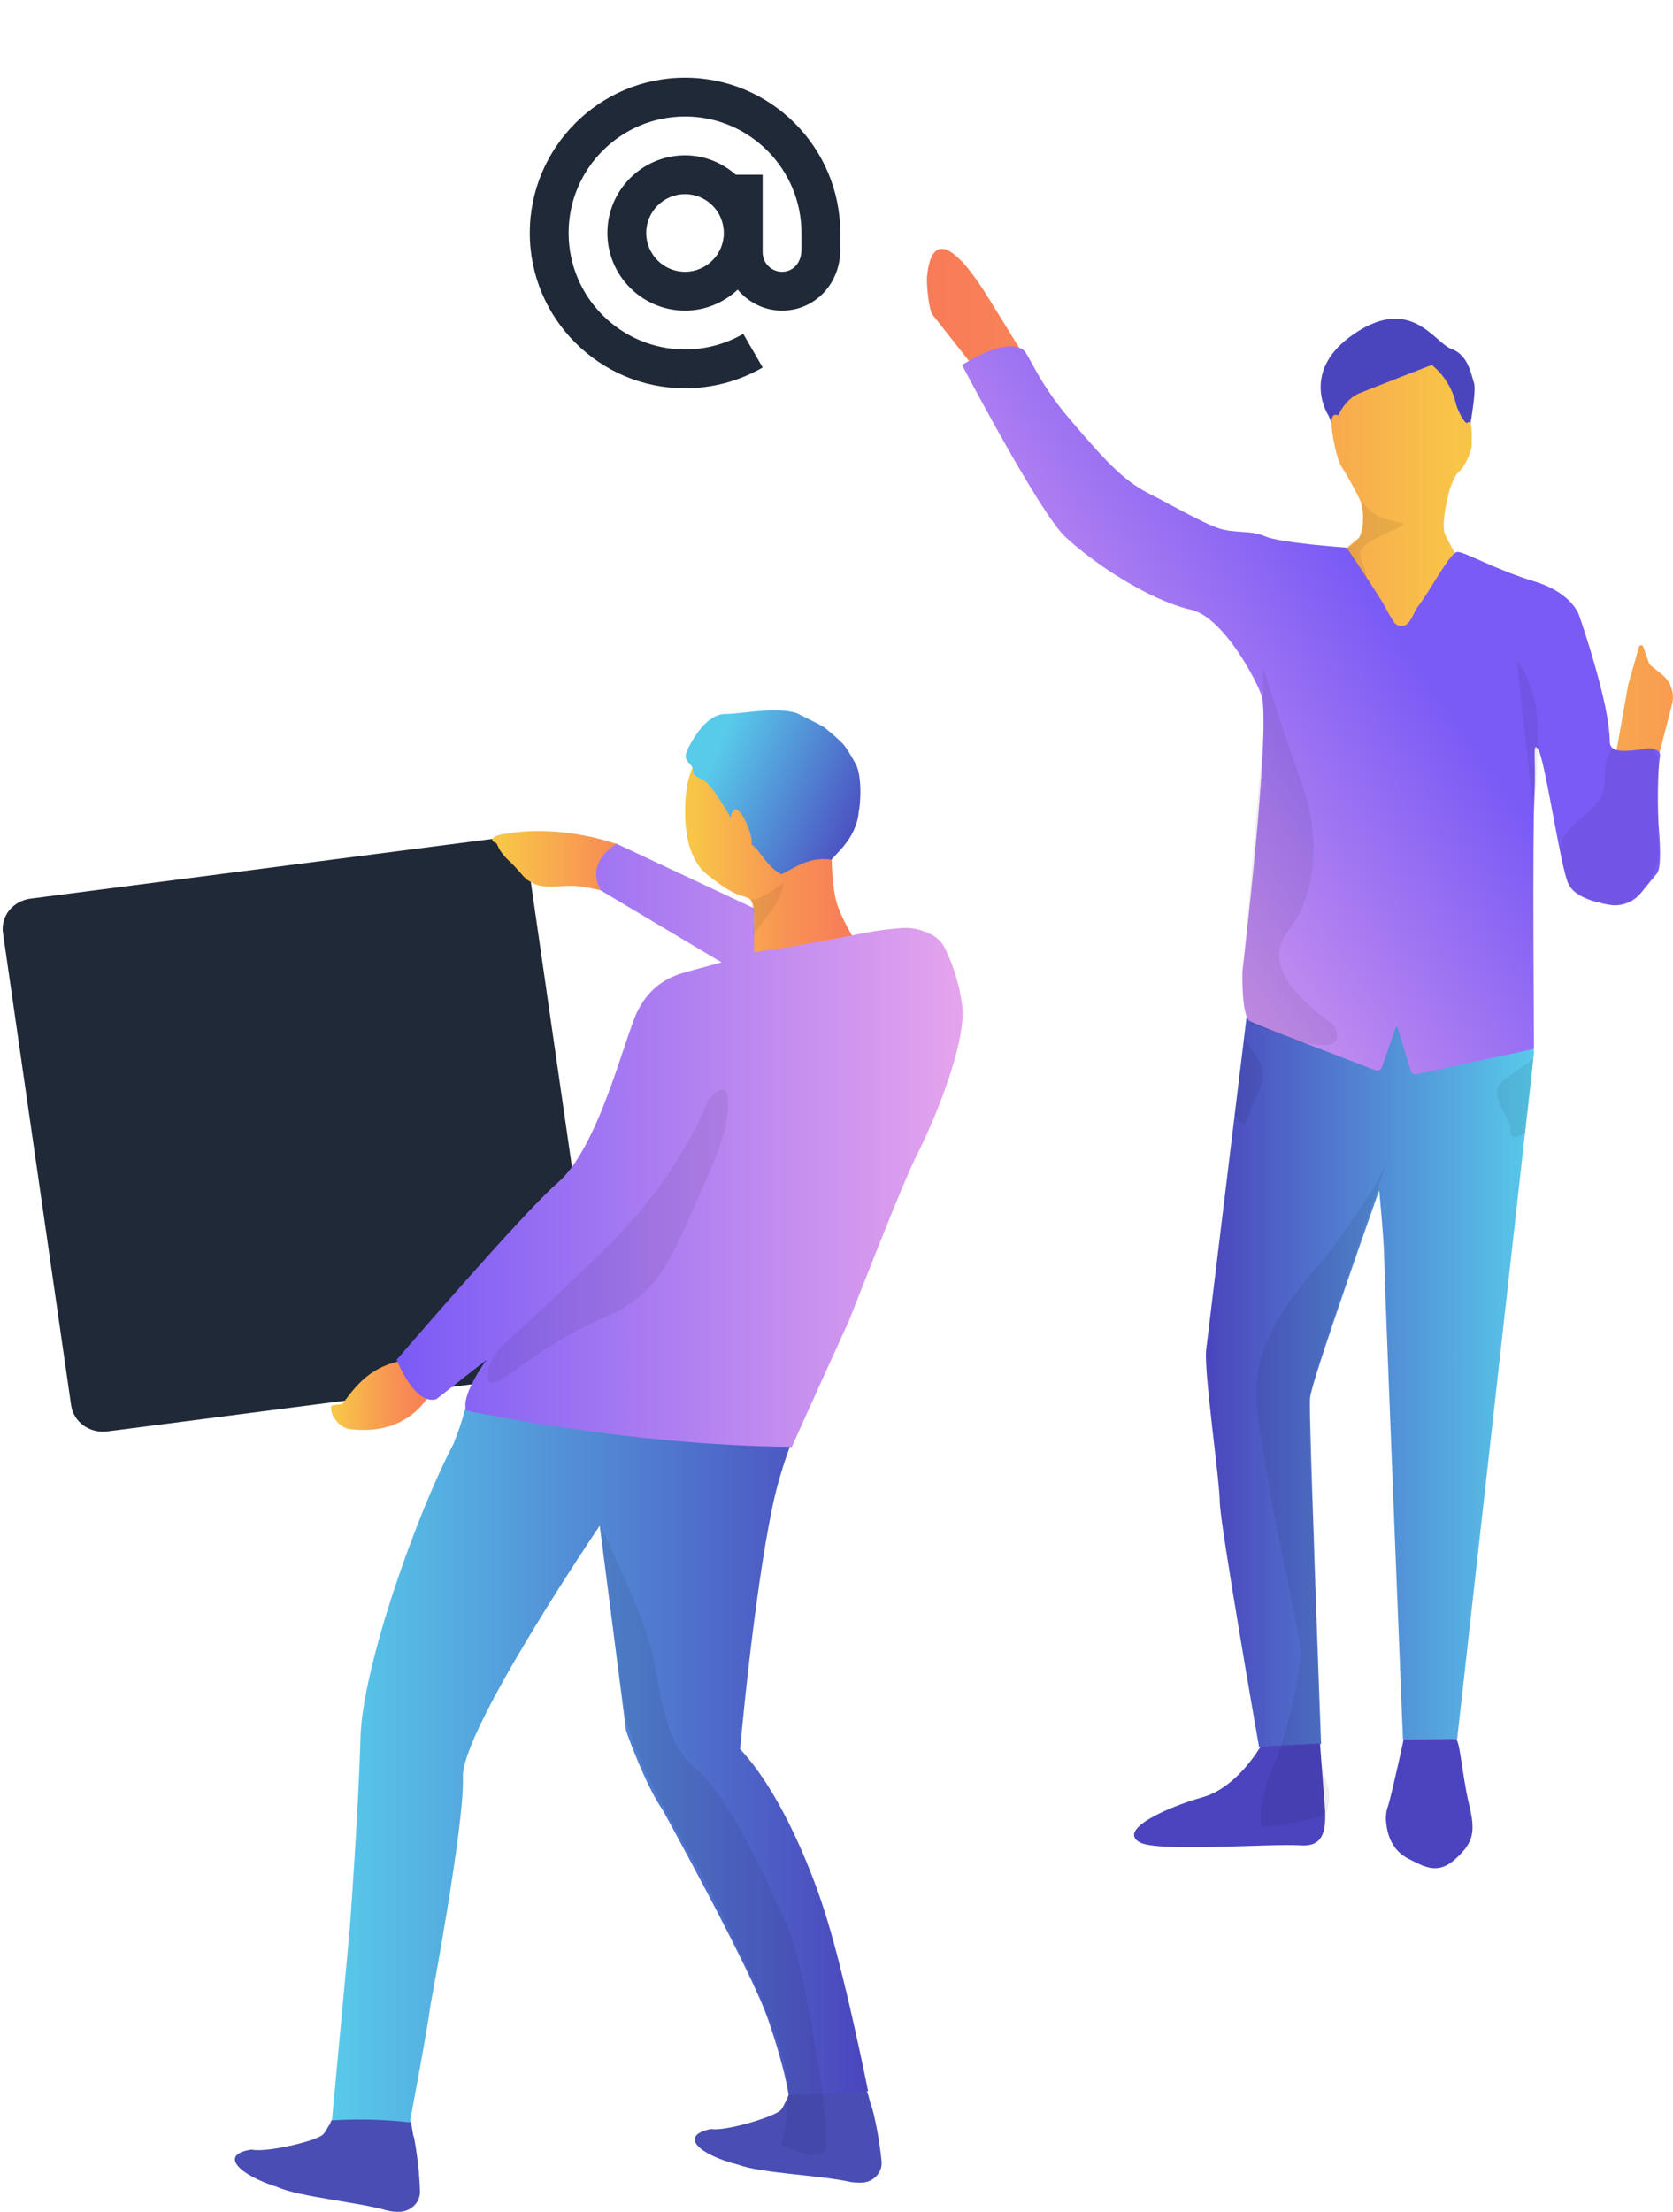 <svg width="370" height="489" viewBox="0 0 370 489" fill="none" xmlns="http://www.w3.org/2000/svg">
<g clip-path="url(#clip0_431_138)">
<path d="M298.063 102.72L324.463 97.666C324.463 97.666 326.662 86.681 326.002 84.708C325.342 82.735 324.722 78.45 320.985 77.13C317.249 75.811 312.216 65.302 299.687 73.654C287.158 82.006 293.868 91.959 293.868 91.959L298.063 102.72Z" fill="url(#paint0_linear_431_138)"/>
<path d="M316.658 80.675C316.658 80.675 303.521 85.746 300.531 86.985C297.541 88.224 295.94 91.832 295.94 91.832C295.94 91.832 294.47 90.96 294.47 93.45C294.47 95.939 295.693 101.549 296.582 102.978C298.112 105.399 299.505 107.904 300.755 110.481C301.972 113.051 301.53 118.385 300.284 119.131C299.039 119.877 276.851 139.816 276.851 139.816L258.399 120.685L236.297 98.888L226.942 79.413C226.942 79.413 218.024 64.82 216.841 63.099C207.658 49.573 205.518 55.935 205.024 61.155C204.881 62.675 205.357 68.474 206.31 69.673L249.394 124.167L259.151 127.609L276.822 139.787L283.302 150.749L344.631 161.763L352.603 193.714L360.064 151.495L362.469 142.988C362.498 142.886 362.558 142.795 362.642 142.73C362.726 142.664 362.829 142.627 362.935 142.624C363.041 142.621 363.146 142.651 363.233 142.712C363.321 142.772 363.387 142.859 363.422 142.959L364.793 146.889C365.367 146.401 364.179 148.26 364.793 146.889L367.6 149.143C368.559 149.915 369.274 150.946 369.661 152.115C370.048 153.283 370.09 154.537 369.781 155.728L360.363 192.165C360.363 192.165 321.617 122.435 319.654 118.305C318.77 116.452 319.712 111.995 320.228 109.701C320.699 107.595 321.726 104.968 322.725 104.217C323.723 103.465 325.462 99.983 325.462 98.48C325.462 96.978 325.755 92.239 324.469 93.496C324.119 93.84 322.409 91.15 321.91 88.907C321.088 85.671 319.247 82.785 316.658 80.675Z" fill="url(#paint1_linear_431_138)"/>
<path d="M276.157 221.03C276.157 221.03 267.301 293.743 266.756 298.389C266.21 303.036 269.763 327.346 269.763 331.992C269.763 336.639 278.446 386.154 278.446 386.154L292.175 385.535C292.175 385.535 289.443 312.592 289.713 309.042C289.982 305.491 305.019 263.152 305.019 263.152C305.019 263.152 306.115 274.355 306.115 277.905C306.115 281.456 310.276 384.6 310.276 384.6H322.243L339.26 232.692L338.932 229.767L276.157 221.03Z" fill="url(#paint2_linear_431_138)"/>
<path d="M311.59 137.55C311.393 137.818 311.134 138.034 310.834 138.178C310.535 138.323 310.205 138.392 309.872 138.379C309.54 138.367 309.216 138.273 308.928 138.107C308.64 137.94 308.398 137.706 308.221 137.424C307.52 136.373 306.887 135.277 306.327 134.143C305.352 132.198 297.833 121.07 297.833 121.07C297.833 121.07 283.101 120.009 279.881 118.598C276.564 117.147 273.493 117.99 269.705 116.848C266.308 115.827 257.274 110.665 254.984 109.557C248.981 106.643 245.417 103.058 236.32 92.349C229.766 84.616 227.51 78.329 226.397 77.434C222.454 74.239 212.772 80.698 212.772 80.698C212.772 80.698 229.841 113.263 235.54 118.621C241.79 124.477 254.031 132.652 263.45 134.803C270.733 136.472 278.372 151.254 279.066 154.025C281.035 162.125 274.762 214.829 274.762 214.829C274.762 214.829 274.521 224.816 276.483 225.791C278.205 226.652 299.377 234.751 304.25 236.616C304.379 236.665 304.517 236.687 304.656 236.682C304.794 236.676 304.93 236.643 305.055 236.584C305.18 236.526 305.293 236.442 305.385 236.339C305.477 236.236 305.548 236.116 305.593 235.985L308.704 227.07C308.716 227.032 308.74 226.998 308.772 226.974C308.805 226.951 308.844 226.938 308.884 226.938C308.925 226.938 308.964 226.951 308.997 226.974C309.029 226.998 309.053 227.032 309.065 227.07L312.038 236.822C312.12 237.055 312.284 237.25 312.5 237.372C312.715 237.493 312.967 237.532 313.209 237.482L339.259 231.877C339.259 231.877 338.898 183.836 339.345 175.811C339.782 167.947 338.771 163.57 340.189 165.693C341.744 168.073 345.211 192.429 346.973 195.63C348.39 198.217 352.586 199.439 355.909 200.013C357.195 200.239 358.519 200.121 359.744 199.668C360.97 199.215 362.052 198.445 362.882 197.437L366.492 193.037C367.508 191.798 367.066 185.477 366.928 183.859C366.498 178.542 366.544 170.976 367.106 167.385C367.841 162.756 356.006 168.956 356.006 163.834C356.006 155.413 349.337 136.329 349.337 136.329C349.337 136.329 348.115 131.212 339.345 128.533C330.576 125.854 323.97 121.988 322.306 122.005C320.744 122.005 315.837 131.327 313.645 134.005C312.675 135.227 312.847 135.789 311.59 137.55Z" fill="url(#paint3_linear_431_138)"/>
<path d="M320.842 384.439L310.425 384.542C310.425 384.542 308.279 394.489 307.16 398.636C307.085 398.9 306.867 399.577 306.718 400.065C306.556 400.777 306.487 401.508 306.511 402.239C306.724 406.007 308.13 409.197 311.481 410.9C315.172 412.77 318.018 414.491 321.944 410.9C325.87 407.309 326.392 405.049 324.883 398.814C323.373 392.579 322.891 384.686 321.961 384.473" fill="#4B44BE"/>
<path d="M265.958 397.306C273.643 395.172 278.785 386.091 278.785 386.091L291.928 385.409C291.928 385.409 292.611 394.587 292.99 399.302C293.483 405.508 292.249 408.279 287.532 407.946C281.333 407.505 256.035 409.495 252.069 407.281C246.903 404.413 258.761 399.302 265.958 397.306Z" fill="#4B44BE"/>
<path opacity="0.07" d="M307.114 255.758C305.421 260.714 298.815 270.316 294.585 276.035C290.355 281.755 277.035 293.973 277.878 308.83C278.722 323.687 287.732 361.827 287.732 365.257C287.732 368.688 284.364 384.904 281.815 389.872C279.267 394.839 278.068 403.862 279.336 403.862C281.74 403.79 284.13 403.473 286.47 402.916C288.656 402.342 291.67 401.769 292.898 401.195C293.764 400.793 293.948 397.988 293.948 397.988C294.034 396.786 293.896 395.578 293.541 394.426C293.254 393.686 292.18 389.906 292.14 388.816C291.606 374.848 290.418 342.542 290.659 340.282C291.096 336.048 287.738 314.738 290.803 304.235C293.868 293.732 307.114 255.758 307.114 255.758Z" fill="black"/>
<path opacity="0.07" d="M275.273 229.233L273.023 246.66C273.023 246.66 275.319 250.257 275.893 247.234C276.467 244.211 281.31 238.457 278.389 234.367C275.468 230.277 275.273 229.233 275.273 229.233Z" fill="black"/>
<path opacity="0.07" d="M339.093 234.121L338.307 242.427L337.279 250.457C337.279 250.457 333.962 252.861 334.014 249.746C334.065 246.631 328.424 241.882 332.711 238.715C336.998 235.549 339.093 234.121 339.093 234.121Z" fill="black"/>
<path opacity="0.07" d="M297.77 121.237C298.344 121.11 294.901 122.051 297.925 121.053C303.09 119.332 300.944 109.581 300.944 109.581C300.944 109.581 301.478 113.235 306.385 114.703C311.194 116.137 312.618 115.076 305.237 118.558C297.977 122 301.719 123.187 302.212 127.661" fill="black"/>
<path opacity="0.07" d="M279.416 162.142L274.762 215.741C274.762 215.741 274.819 224.65 276.483 225.992C278.148 227.334 283.371 228.195 284.576 229.055C285.781 229.916 298.511 234.126 295.188 227.019C294.442 225.436 277.224 215.787 284.909 205.749C292.594 195.71 291.222 181.685 287.532 171.934C283.841 162.182 279.359 147.618 279.359 147.618L279.416 162.142Z" fill="black"/>
<path opacity="0.07" d="M356.672 165.36C356.672 165.36 360.621 166.731 363.99 165.326C369.029 163.226 365.786 181.175 366.79 187.049C367.554 191.466 362.836 201.183 355.886 200.03C348.936 198.877 346.623 198.171 345.159 188.982C344.046 181.949 354.836 179.924 354.836 173.23C354.836 166.536 356.672 165.36 356.672 165.36Z" fill="black"/>
<path opacity="0.07" d="M339.208 179.781C339.208 179.781 341.222 160.714 339.208 154.031C337.193 147.348 335.42 146 335.42 146L339.208 179.781Z" fill="black"/>
</g>
<path d="M151.5 17.166C132.569 17.166 117.167 32.569 117.167 51.5C117.167 70.431 132.569 85.833 151.5 85.833C157.537 85.833 163.474 84.245 168.671 81.238L164.375 73.807C160.481 76.059 156.028 77.25 151.5 77.25C137.301 77.25 125.75 65.699 125.75 51.5C125.75 37.3 137.301 25.75 151.5 25.75C165.699 25.75 177.25 37.3 177.25 51.5V55.238C177.25 58.046 175.446 60.083 172.958 60.083C170.592 60.083 168.666 58.157 168.666 55.791V38.625H162.734C159.715 35.987 155.814 34.333 151.5 34.333C142.034 34.333 134.333 42.034 134.333 51.5C134.333 60.965 142.034 68.667 151.5 68.667C156.007 68.667 160.083 66.884 163.149 64.032C165.513 66.841 169.008 68.667 172.958 68.667C180.177 68.667 185.833 62.768 185.833 55.238V51.5C185.833 32.569 170.431 17.166 151.5 17.166ZM151.5 60.083C146.766 60.083 142.917 56.234 142.917 51.5C142.917 46.766 146.766 42.916 151.5 42.916C156.234 42.916 160.083 46.766 160.083 51.5C160.083 56.234 156.234 60.083 151.5 60.083Z" fill="#1F2937"/>
<path d="M108.844 185.462L6.767 198.654C2.85 199.16 0.12 202.528 0.655 206.233L15.729 310.65C16.263 314.355 19.824 316.937 23.741 316.432L125.818 303.239C129.734 302.734 132.464 299.366 131.93 295.661L116.856 191.244C116.322 187.595 112.761 184.957 108.844 185.462Z" fill="#1F2937"/>
<path d="M157.212 470.643C160.239 471.204 170.803 468.117 172.583 466.545C173.176 466.039 173.651 464.58 174.126 463.962C174.541 461.998 175.55 463.008 176.559 462.84C179.586 462.222 187.776 460.201 191.633 462.166C192.346 463.682 192.405 465.141 192.88 465.983C193.889 469.801 194.541 473.73 194.957 477.66C195.254 480.074 193.414 482.207 190.921 482.488C190.921 482.488 190.921 482.488 190.862 482.488H190.803C189.972 482.544 189.081 482.488 188.191 482.376C181.663 480.86 168.429 480.467 163.325 478.558C154.779 476.425 149.912 472.158 157.212 470.643Z" fill="#494DB4"/>
<path d="M55.669 475.19C58.637 475.92 69.438 473.45 71.278 471.99C71.931 471.541 72.465 470.138 72.999 469.52C73.533 467.611 74.483 468.622 75.491 468.51C78.578 468.06 86.886 466.489 90.625 468.678C91.278 470.194 91.159 471.709 91.575 472.552C92.287 476.425 92.761 480.411 92.88 484.34C92.999 486.754 91.04 488.775 88.488 488.944C88.488 488.944 88.488 488.944 88.429 488.944H88.37C87.539 489 86.649 488.888 85.818 488.719C79.408 486.811 66.233 485.688 61.248 483.442C52.88 480.804 48.251 476.257 55.669 475.19Z" fill="#494DB4"/>
<path d="M191.989 462.278C186.826 462.952 174.423 463.12 174.423 463.12C174.423 463.12 173.651 457.394 169.853 446.391C165.995 435.22 146.589 400.19 146.589 400.19C142.612 394.464 138.458 382.618 138.458 382.618L132.642 337.259C132.642 337.259 101.96 382.562 102.375 392.836C102.791 403.109 95.194 443.304 95.194 443.304C94.423 449.31 90.624 469.183 90.624 469.183C84.927 468.51 79.17 468.397 73.414 468.734C74.185 460.482 77.331 426.631 77.331 426.631C77.331 426.631 79.289 400.358 79.705 384.359C80.12 368.359 92.167 334.62 100.298 319.183C101.366 316.544 102.256 313.906 102.969 311.155L174.719 319.744C173.117 324.067 171.811 328.445 170.862 332.936C166.648 352.978 163.681 386.66 163.681 386.66C174.897 398.674 181.96 421.297 181.96 421.297C186.529 434.883 191.989 462.278 191.989 462.278Z" fill="url(#paint4_linear_431_138)"/>
<path d="M112.227 184.283C123.265 182.318 134.601 186.023 134.601 186.023L136.5 186.585L148.25 200.844L137.39 198.093C134.482 197.139 128.785 195.679 126.173 195.847C124.215 195.735 119.586 196.633 117.39 194.949C115.728 194.219 115.432 192.928 112.049 189.785C109.616 187.258 110.328 186.529 109.378 186.192C108.132 185.686 109.2 184.508 112.227 184.283Z" fill="url(#paint5_linear_431_138)"/>
<path d="M73.236 310.93C73.355 310.369 75.491 310.706 75.847 310.201C78.162 307.113 80.892 303.183 86.708 301.331C88.37 300.826 90.091 300.489 91.812 300.32L95.728 306.776C95.254 307.899 94.601 308.966 93.889 309.92C91.515 312.951 86.53 317.049 77.39 315.927C75.254 315.702 72.939 313.008 73.236 310.93Z" fill="url(#paint6_linear_431_138)"/>
<path d="M154.838 167.386C156.144 167.386 183.681 187.483 183.918 189.729C183.978 190.908 184.037 196.016 184.987 199.384C185.877 202.528 188.547 207.019 188.547 207.019C188.547 207.019 186.173 211.23 180.001 212.072C174.067 212.858 166.114 211.005 166.114 211.005C166.114 211.005 167.954 199.89 165.699 198.655C163.74 197.588 163.147 198.711 156.381 193.321C149.616 187.932 151.812 174.347 151.99 173.449C152.168 172.55 153.533 167.386 154.838 167.386Z" fill="url(#paint7_linear_431_138)"/>
<path d="M123.384 261.417C132.346 253.726 138.043 229.755 140.892 223.748C143.741 217.742 148.31 216.057 150.091 215.384C150.981 215.047 155.907 213.756 159.586 212.745L132.88 196.858C129.26 190.402 136.381 186.529 136.381 186.529L166.767 200.788V210.5L176.619 208.984L188.37 206.795C191.99 206.009 195.669 205.447 199.349 205.167C200.892 205.054 202.435 205.223 203.918 205.728L204.69 206.009C206.53 206.626 208.073 207.861 208.963 209.545C210.862 213.475 212.168 217.685 212.761 221.952C213.889 228.857 208.251 244.519 202.494 255.915C200.002 260.743 190.269 285.556 187.835 291.788C175.966 317.836 175.135 319.857 175.135 319.857C138.696 319.52 103.206 311.829 103.206 311.829C101.545 308.966 107.539 300.657 107.539 300.657L96.5 309.303C91.693 310.762 87.717 300.601 87.717 300.601C87.717 300.601 115.847 267.873 123.384 261.417Z" fill="url(#paint8_linear_431_138)"/>
<path d="M189.082 168.565C188.488 167.554 187.183 165.252 186.411 164.41C185.105 163.119 183.681 161.884 182.197 160.705C180.833 159.919 177.45 158.291 176.144 157.618C171.515 156.27 165.343 157.618 160.833 157.842C156.738 157.562 153.711 162.389 152.109 165.589C150.506 168.789 153.592 168.396 153.295 170.866C153.236 171.315 154.601 171.989 155.788 172.607C156.975 173.224 160.358 178.333 161.545 180.747C162.791 174.852 166.945 185.35 166.174 186.641C167.835 187.651 169.853 191.918 172.821 193.265C174.898 192.423 178.755 189.167 183.919 190.065C184.275 189.167 189.378 185.574 189.913 179.511C190.328 177.715 190.743 171.259 189.082 168.565Z" fill="url(#paint9_linear_431_138)"/>
<path opacity="0.07" d="M173.354 195.062C173.354 195.062 168.725 198.991 165.936 198.879L166.648 202.191L166.47 206.963C166.47 206.963 168.251 204.268 170.506 201.517C171.93 199.609 172.939 197.419 173.354 195.062Z" fill="black"/>
<path opacity="0.07" d="M156.559 243.284C156.559 243.284 150.743 259.845 132.821 277.079C114.898 294.314 110.565 297.906 110.565 297.906C110.565 297.906 106.886 302.285 108.073 305.204C109.26 308.124 117.094 298.356 134.66 290.777C144.69 286.454 148.132 278.988 152.761 268.546C158.577 255.354 159.883 252.547 160.654 247.831C162.613 235.481 156.559 243.284 156.559 243.284Z" fill="black"/>
<path opacity="0.07" d="M132.702 337.203C132.702 337.203 141.188 354.55 143.621 363.027C146.114 371.784 146.114 384.527 153.592 390.703C162.078 397.72 172.049 421.298 174.363 426.294C177.627 433.424 184.334 472.72 182.375 475.471C180.476 478.166 172.82 474.124 172.82 474.124C172.82 474.124 175.61 464.131 173.236 455.093C170.862 446.055 159.705 421.915 152.702 409.958C146.351 399.236 139.883 386.829 138.458 379.643C137.034 372.458 132.702 337.203 132.702 337.203Z" fill="black"/>
<defs>
<linearGradient id="paint0_linear_431_138" x1="192.809" y1="5.378" x2="146.94" y2="5.378" gradientUnits="userSpaceOnUse">
<stop stop-color="#4B45BD"/>
<stop offset="1" stop-color="#58CAEA"/>
</linearGradient>
<linearGradient id="paint1_linear_431_138" x1="205.001" y1="124.351" x2="369.999" y2="124.351" gradientUnits="userSpaceOnUse">
<stop stop-color="#F87B58"/>
<stop offset="0.41" stop-color="#F89453"/>
<stop offset="0.71" stop-color="#F8C548"/>
<stop offset="1" stop-color="#F89C51"/>
</linearGradient>
<linearGradient id="paint2_linear_431_138" x1="266.698" y1="303.592" x2="339.26" y2="303.592" gradientUnits="userSpaceOnUse">
<stop stop-color="#4B45BD"/>
<stop offset="1" stop-color="#58CAEA"/>
</linearGradient>
<linearGradient id="paint3_linear_431_138" x1="160.623" y1="103.638" x2="243.532" y2="45.902" gradientUnits="userSpaceOnUse">
<stop stop-color="#E5A4ED"/>
<stop offset="1" stop-color="#7A5BF5"/>
</linearGradient>
<linearGradient id="paint4_linear_431_138" x1="191.989" y1="390.169" x2="73.414" y2="390.169" gradientUnits="userSpaceOnUse">
<stop stop-color="#4B45BD"/>
<stop offset="1" stop-color="#58CAEA"/>
</linearGradient>
<linearGradient id="paint5_linear_431_138" x1="148.25" y1="192.276" x2="108.812" y2="192.276" gradientUnits="userSpaceOnUse">
<stop stop-color="#F87B58"/>
<stop offset="0.41" stop-color="#F89453"/>
<stop offset="0.94" stop-color="#F8C548"/>
</linearGradient>
<linearGradient id="paint6_linear_431_138" x1="95.728" y1="308.218" x2="73.178" y2="308.218" gradientUnits="userSpaceOnUse">
<stop stop-color="#F87B58"/>
<stop offset="0.41" stop-color="#F89453"/>
<stop offset="0.94" stop-color="#F8C548"/>
</linearGradient>
<linearGradient id="paint7_linear_431_138" x1="188.547" y1="189.826" x2="151.458" y2="189.826" gradientUnits="userSpaceOnUse">
<stop stop-color="#F87B58"/>
<stop offset="0.41" stop-color="#F89453"/>
<stop offset="0.94" stop-color="#F8C548"/>
</linearGradient>
<linearGradient id="paint8_linear_431_138" x1="212.906" y1="253.193" x2="87.717" y2="253.193" gradientUnits="userSpaceOnUse">
<stop stop-color="#E5A4ED"/>
<stop offset="1" stop-color="#7A5BF5"/>
</linearGradient>
<linearGradient id="paint9_linear_431_138" x1="192.927" y1="183.097" x2="158.256" y2="167.015" gradientUnits="userSpaceOnUse">
<stop stop-color="#4B45BD"/>
<stop offset="1" stop-color="#58CAEA"/>
</linearGradient>
<clipPath id="clip0_431_138">
<rect width="165" height="358" fill="white" transform="translate(205 55)"/>
</clipPath>
</defs>
</svg>
